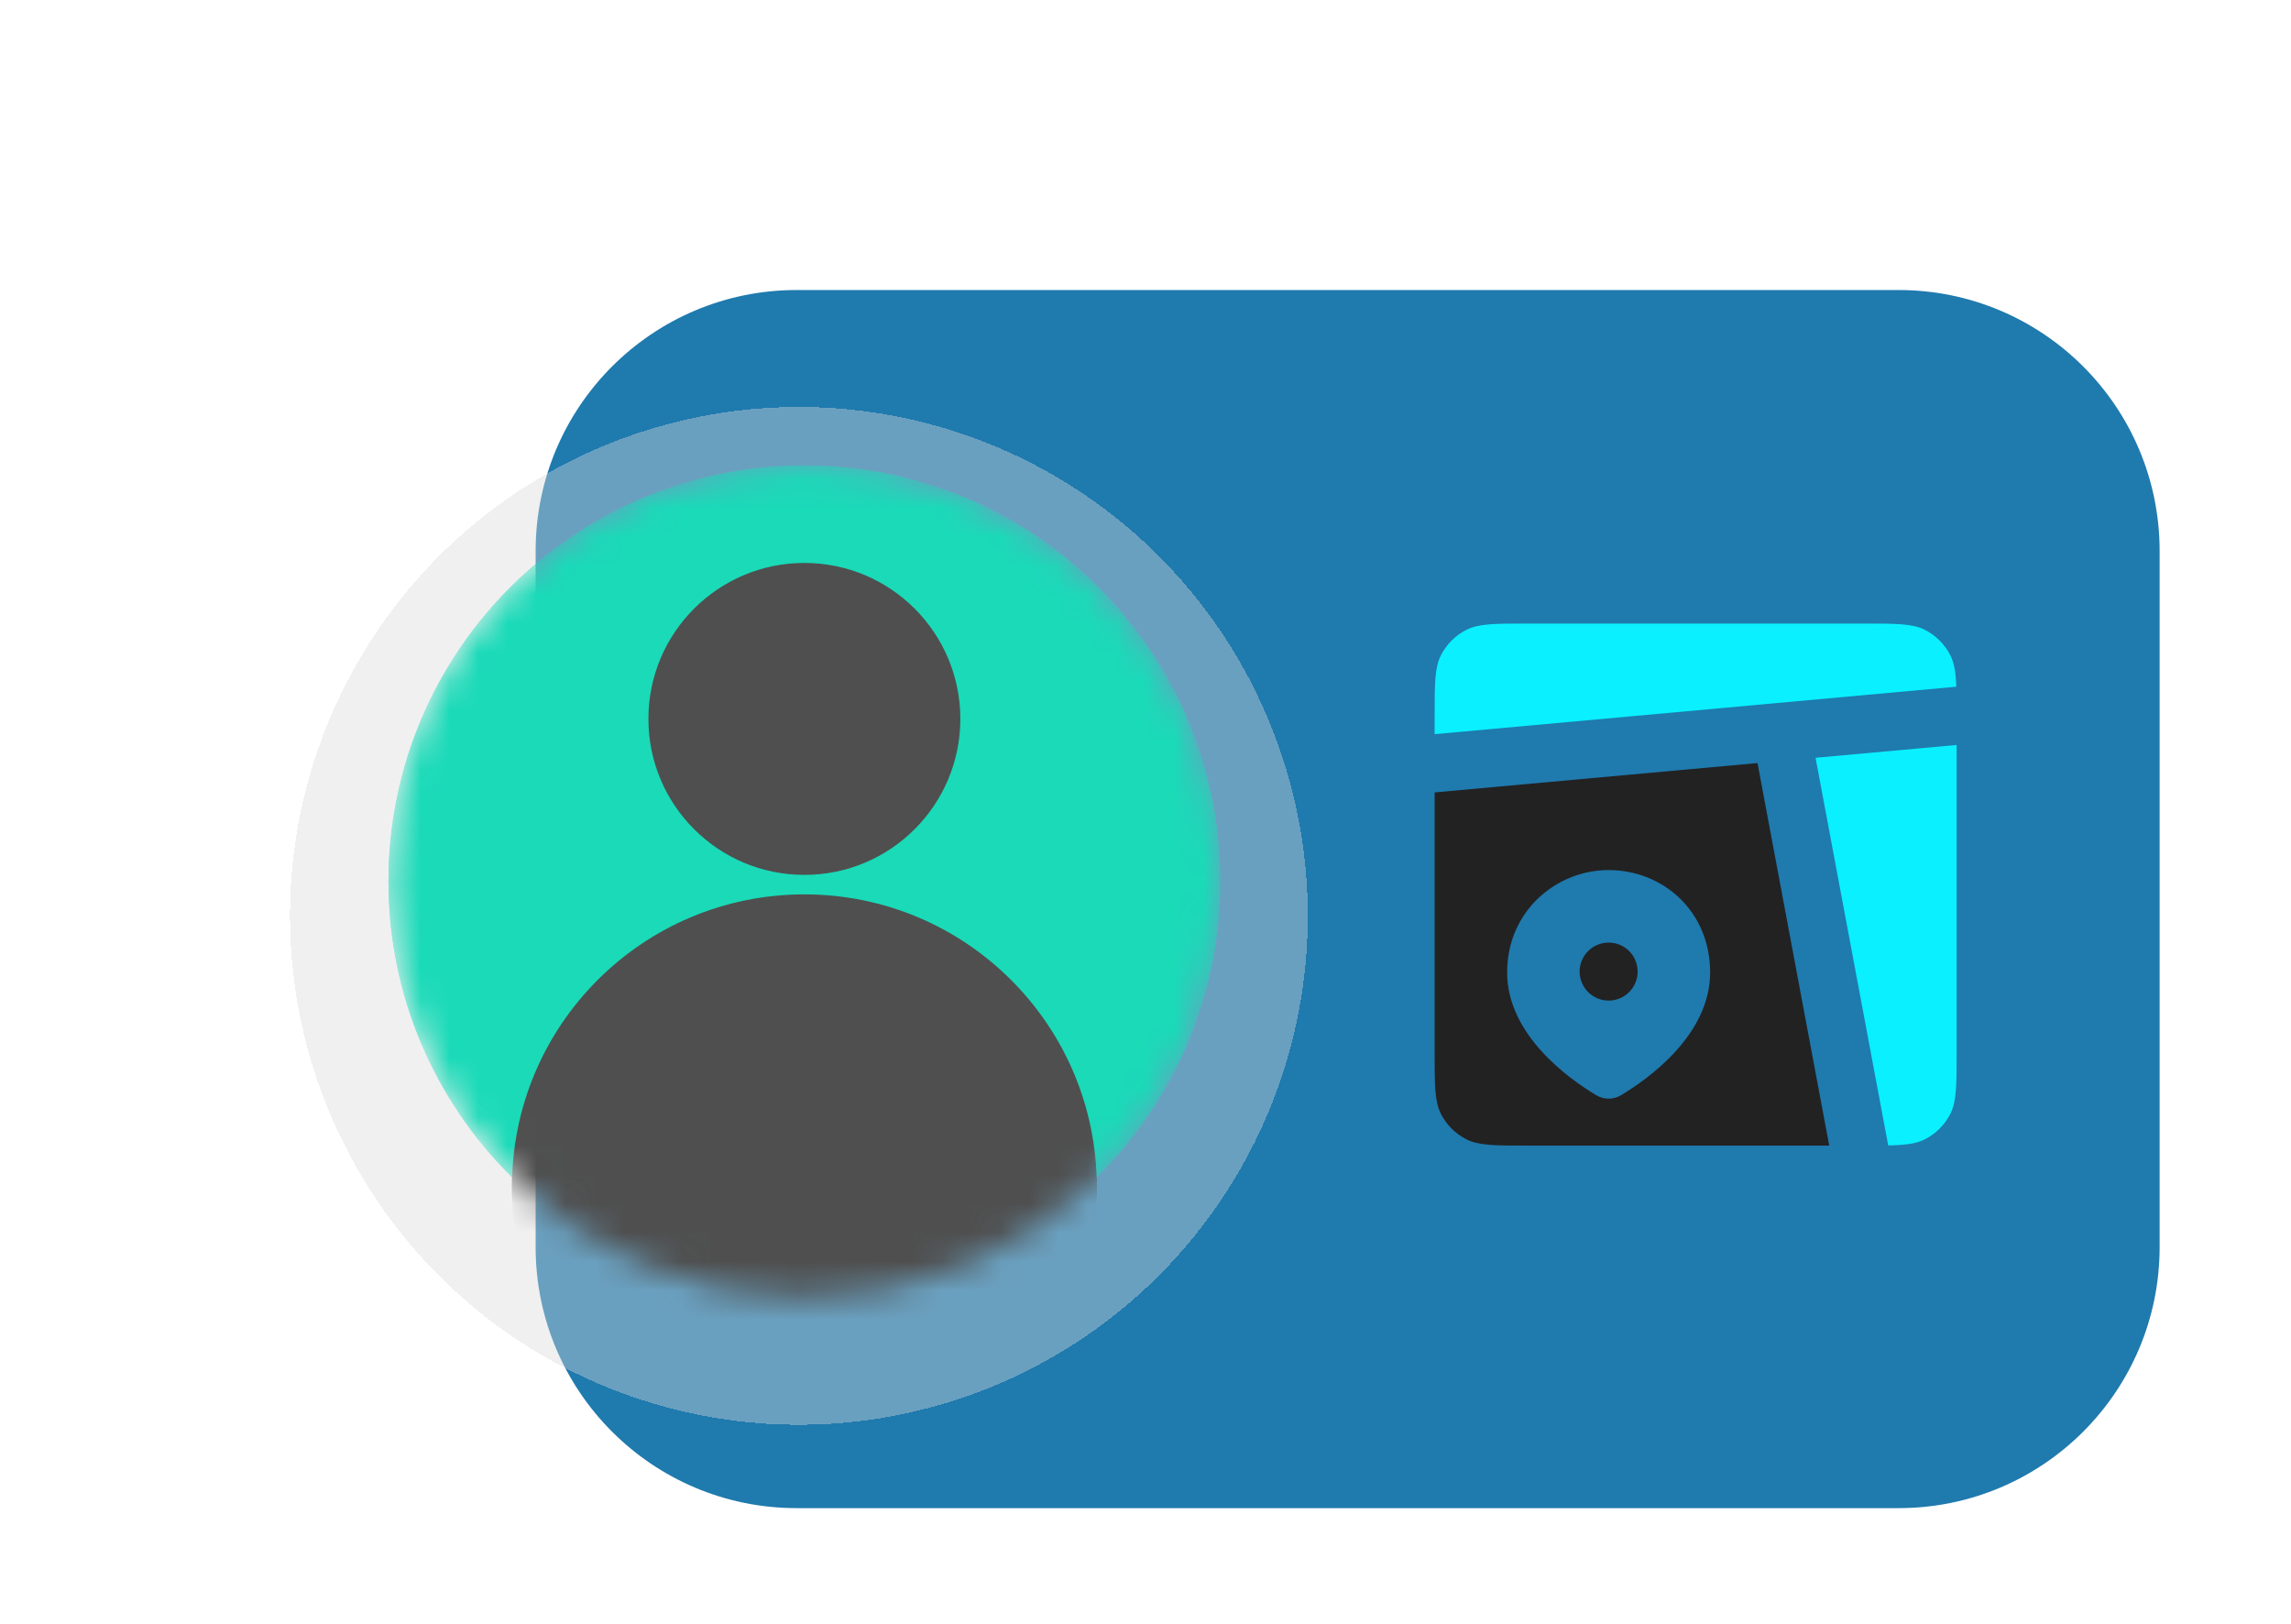 <svg width="79" height="56" viewBox="0 0 79 56" fill="none" xmlns="http://www.w3.org/2000/svg">
<g filter="url(#filter0_d_753_1847)">
<path d="M18.47 15C18.47 10.029 22.499 6 27.47 6H65.47C70.44 6 74.47 10.029 74.47 15V39C74.47 43.971 70.44 48 65.47 48H27.47C22.499 48 18.47 43.971 18.47 39V15Z" fill="#1F7AAE"/>
<g filter="url(#filter1_d_753_1847)">
<circle cx="27.548" cy="26.579" r="17.548" fill="#D9D9D9" fill-opacity="0.4" shape-rendering="crispEdges"/>
</g>
<mask id="mask0_753_1847" style="mask-type:alpha" maskUnits="userSpaceOnUse" x="13" y="12" width="30" height="29">
<circle cx="27.737" cy="26.39" r="14.341" fill="#D9D9D9"/>
</mask>
<g mask="url(#mask0_753_1847)">
<path d="M42.078 26.39C42.078 34.31 35.657 40.731 27.737 40.731C19.817 40.731 13.396 34.31 13.396 26.39C13.396 18.47 19.817 12.049 27.737 12.049C35.657 12.049 42.078 18.47 42.078 26.39Z" fill="#1ADAB8"/>
<path d="M33.115 20.788C33.115 23.758 30.707 26.166 27.737 26.166C24.767 26.166 22.359 23.758 22.359 20.788C22.359 17.818 24.767 15.41 27.737 15.41C30.707 15.41 33.115 17.818 33.115 20.788Z" fill="#4F4F4F"/>
<path d="M37.82 36.921C37.82 42.49 33.306 47.005 27.737 47.005C22.168 47.005 17.654 42.49 17.654 36.921C17.654 31.352 22.168 26.838 27.737 26.838C33.306 26.838 37.82 31.352 37.82 36.921Z" fill="#4F4F4F"/>
<path d="M42.078 26.39C42.078 34.31 35.657 40.731 27.737 40.731C19.817 40.731 13.396 34.31 13.396 26.39C13.396 18.47 19.817 12.049 27.737 12.049C35.657 12.049 42.078 18.47 42.078 26.39Z" fill="#1ADAB8"/>
<path d="M33.115 20.788C33.115 23.758 30.707 26.166 27.737 26.166C24.767 26.166 22.359 23.758 22.359 20.788C22.359 17.818 24.767 15.41 27.737 15.41C30.707 15.41 33.115 17.818 33.115 20.788Z" fill="#4F4F4F"/>
<path d="M37.82 36.921C37.82 42.49 33.306 47.005 27.737 47.005C22.168 47.005 17.654 42.49 17.654 36.921C17.654 31.352 22.168 26.838 27.737 26.838C33.306 26.838 37.82 31.352 37.82 36.921Z" fill="#4F4F4F"/>
</g>
<path fill-rule="evenodd" clip-rule="evenodd" d="M63.077 35.5L60.604 22.31L49.47 23.322V32.3C49.47 33.42 49.47 33.98 49.688 34.408C49.88 34.784 50.185 35.09 50.562 35.282C50.99 35.5 51.55 35.5 52.67 35.5H63.077ZM58.97 29.529C58.97 31.688 56.83 33.204 55.897 33.763C55.632 33.921 55.307 33.921 55.043 33.763C54.11 33.204 51.97 31.688 51.97 29.529C51.97 27.412 53.666 26 55.47 26C57.337 26 58.97 27.412 58.97 29.529Z" fill="#222222"/>
<path d="M49.688 18.592C49.47 19.02 49.47 19.58 49.47 20.7V21.314L67.459 19.678C67.441 19.189 67.39 18.864 67.252 18.592C67.06 18.216 66.754 17.91 66.378 17.718C65.95 17.5 65.39 17.5 64.27 17.5H52.67C51.55 17.5 50.99 17.5 50.562 17.718C50.185 17.91 49.88 18.216 49.688 18.592Z" fill="#0AF0FF"/>
<path d="M67.47 21.686L62.605 22.128L65.111 35.495C65.703 35.482 66.074 35.437 66.378 35.282C66.754 35.09 67.06 34.784 67.252 34.408C67.47 33.98 67.47 33.42 67.47 32.3V21.686Z" fill="#0AF0FF"/>
<circle cx="55.47" cy="29.5" r="1" fill="#222222"/>
</g>
<defs>
<filter id="filter0_d_753_1847" x="6" y="6" width="72.47" height="50" filterUnits="userSpaceOnUse" color-interpolation-filters="sRGB">
<feFlood flood-opacity="0" result="BackgroundImageFix"/>
<feColorMatrix in="SourceAlpha" type="matrix" values="0 0 0 0 0 0 0 0 0 0 0 0 0 0 0 0 0 0 127 0" result="hardAlpha"/>
<feOffset dy="4"/>
<feGaussianBlur stdDeviation="2"/>
<feComposite in2="hardAlpha" operator="out"/>
<feColorMatrix type="matrix" values="0 0 0 0 0 0 0 0 0 0 0 0 0 0 0 0 0 0 0.25 0"/>
<feBlend mode="normal" in2="BackgroundImageFix" result="effect1_dropShadow_753_1847"/>
<feBlend mode="normal" in="SourceGraphic" in2="effect1_dropShadow_753_1847" result="shape"/>
</filter>
<filter id="filter1_d_753_1847" x="0.4" y="0.43" width="54.297" height="54.297" filterUnits="userSpaceOnUse" color-interpolation-filters="sRGB">
<feFlood flood-opacity="0" result="BackgroundImageFix"/>
<feColorMatrix in="SourceAlpha" type="matrix" values="0 0 0 0 0 0 0 0 0 0 0 0 0 0 0 0 0 0 127 0" result="hardAlpha"/>
<feMorphology radius="3" operator="dilate" in="SourceAlpha" result="effect1_dropShadow_753_1847"/>
<feOffset dy="1"/>
<feGaussianBlur stdDeviation="3.3"/>
<feComposite in2="hardAlpha" operator="out"/>
<feColorMatrix type="matrix" values="0 0 0 0 0 0 0 0 0 0 0 0 0 0 0 0 0 0 0.25 0"/>
<feBlend mode="normal" in2="BackgroundImageFix" result="effect1_dropShadow_753_1847"/>
<feBlend mode="normal" in="SourceGraphic" in2="effect1_dropShadow_753_1847" result="shape"/>
</filter>
</defs>
</svg>
